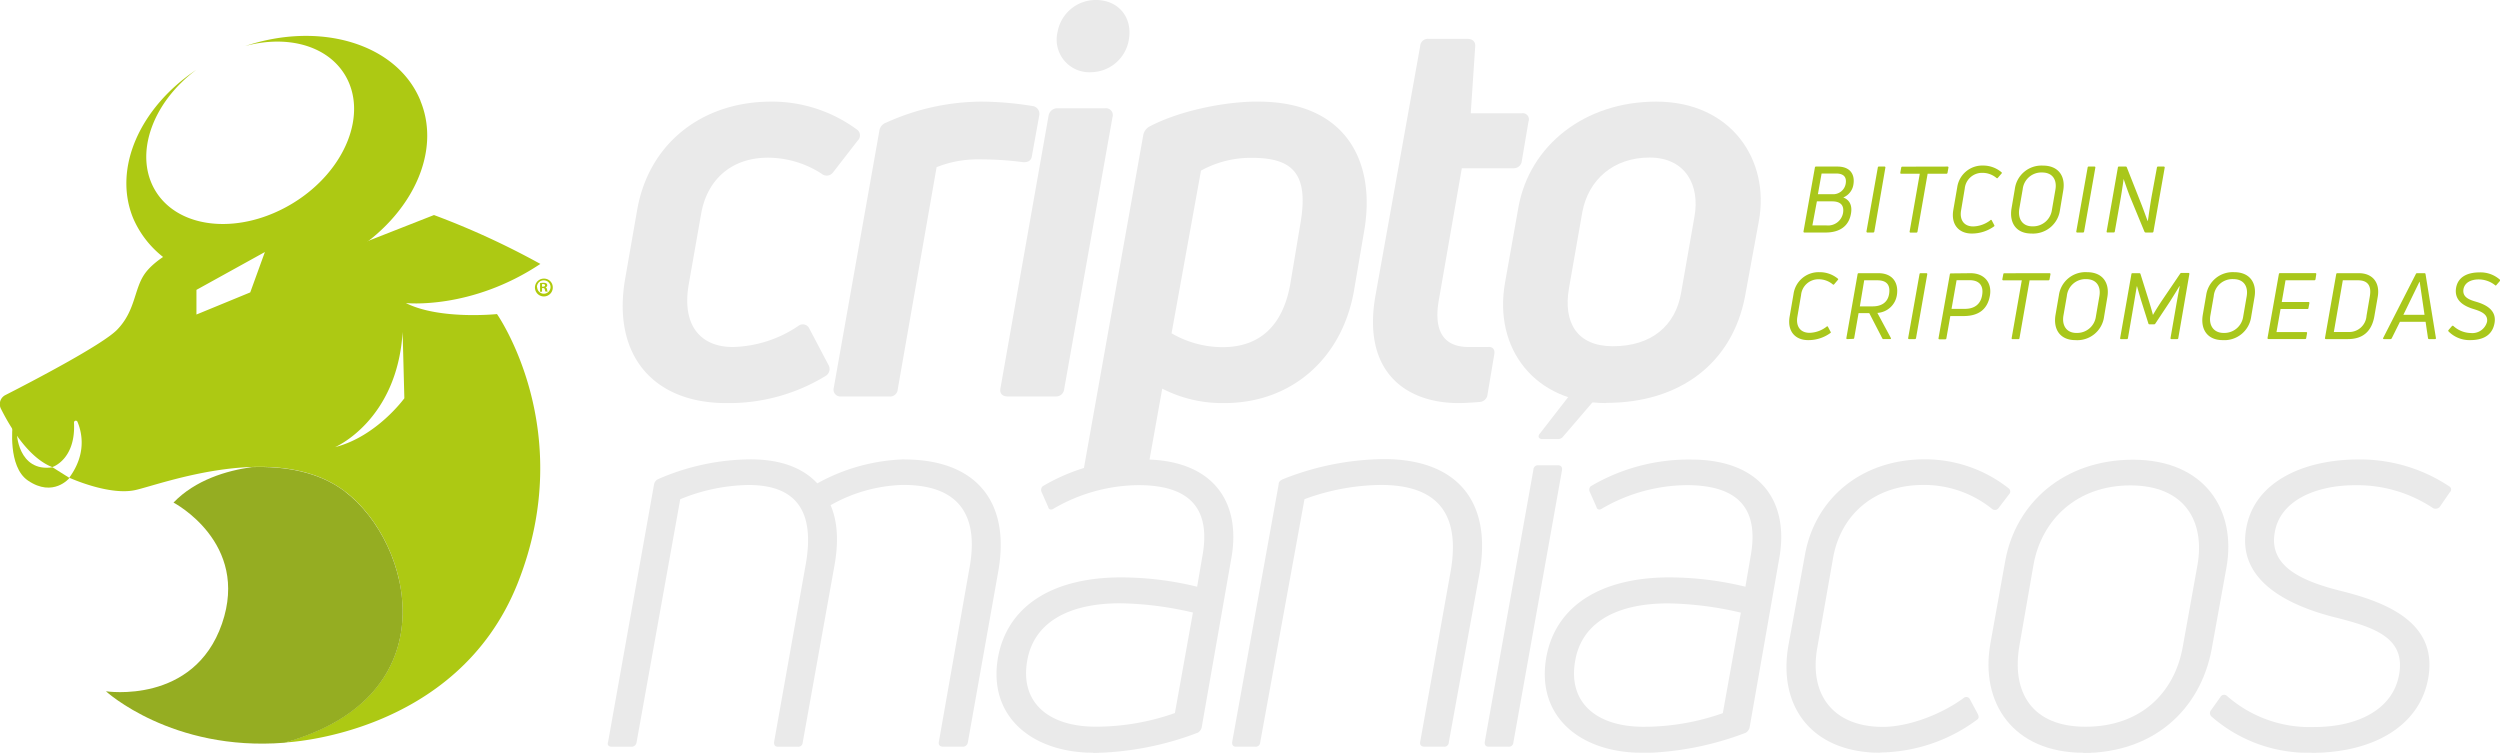 <svg xmlns="http://www.w3.org/2000/svg" viewBox="0 0 493.51 148.59"><defs><style>.cls-1{fill:#eaeaea;}.cls-2{fill:#a9c71b;}.cls-3{fill:#adc913;}.cls-4{fill:#95ad22;}.cls-5{fill:#afca0b;}</style></defs><title>logo-rodape</title><g id="Camada_2" data-name="Camada 2"><g id="Camada_1-2" data-name="Camada 1"><path class="cls-1" d="M143.35,79.57c-14.35,0-22.57-9.42-19.94-24.55l2.41-13.81c2.41-13.15,13-21.15,26.41-21.15a28.24,28.24,0,0,1,16.88,5.48,1.39,1.39,0,0,1,.22,2.19l-4.93,6.36a1.55,1.55,0,0,1-2.19.22,19.52,19.52,0,0,0-10.64-3.18c-7.12,0-11.94,4.27-13.15,11L136,55.9c-1.53,8.33,2.3,12.6,8.66,12.6a24,24,0,0,0,12.93-4.16,1.42,1.42,0,0,1,2.19.55L163.52,72A1.59,1.59,0,0,1,163,74.2a36.61,36.61,0,0,1-19.62,5.37"/><path class="cls-1" d="M166,78.26a1.34,1.34,0,0,1-1.42-1.65l9-50.74a2,2,0,0,1,1.32-1.65,46.12,46.12,0,0,1,18.85-4.16,64.54,64.54,0,0,1,10.08.87,1.55,1.55,0,0,1,1.32,1.87l-1.43,7.89c-.11,1-.76,1.42-1.86,1.31a65,65,0,0,0-8.55-.54A21.87,21.87,0,0,0,184.89,33l-7.67,43.84a1.51,1.51,0,0,1-1.64,1.43Z"/><path class="cls-1" d="M198.92,78.26c-1.1,0-1.64-.66-1.42-1.65L207,22.8a1.76,1.76,0,0,1,1.65-1.43h9.53a1.35,1.35,0,0,1,1.43,1.76l-9.54,53.7a1.58,1.58,0,0,1-1.64,1.43Zm16.33-64a6.44,6.44,0,0,1-6.47-8A7.64,7.64,0,0,1,216.35,0c4.38,0,7.34,3.4,6.46,8a7.64,7.64,0,0,1-7.56,6.25"/><path class="cls-1" d="M248.35,20.06c17.1,0,23.24,11.51,21,25.21l-2,11.72c-2.19,13.49-12.16,22.58-25.65,22.58a26,26,0,0,1-12.27-2.85l-3,16.75-12.83,1,12.08-67.78a2.49,2.49,0,0,1,1.1-1.64c5.7-3.07,14.69-5,21.48-5m8.44,24.11c1.75-10-1.64-13-9.54-13a20.34,20.34,0,0,0-10.08,2.52l-5.81,32.11a20,20,0,0,0,10.09,2.74c7.34,0,11.94-4.27,13.37-12.6Z"/><path class="cls-1" d="M288.57,33.21,284,59.4c-1,6,1,9.1,5.92,9.1h3.73c1-.11,1.53.44,1.31,1.54l-1.31,7.78a1.65,1.65,0,0,1-1.54,1.53c-1.31.11-3.07.22-4.16.22-10.42,0-19.07-6.14-16.44-21.15L280.35,9.1A1.51,1.51,0,0,1,282,7.67h7.67c1,0,1.64.55,1.54,1.54l-.88,13.15h10.08A1.21,1.21,0,0,1,301.73,24l-1.32,7.78a1.58,1.58,0,0,1-1.64,1.43Z"/><path class="cls-1" d="M317.07,79.57c-13.92,0-22.36-10.63-19.95-23.89l2.63-14.8c2.2-12.16,13.05-20.82,27.19-20.82,14.9,0,22.46,11.62,20.27,23.56l-2.74,14.91c-2.52,13.15-12.82,21-27.4,21m1.32-11.18c7.56,0,12.38-4,13.48-10.63l2.63-15c1.09-6.14-1.76-11.62-8.88-11.62s-12.06,4.38-13.26,10.74l-2.63,15c-1.21,6.91,1.64,11.51,8.66,11.51"/><path class="cls-2" d="M356.2,45.9a.17.17,0,0,1-.18-.22l2.25-12.62a.2.2,0,0,1,.22-.18h4.23c2.6,0,3.47,1.64,3.15,3.55a3.28,3.28,0,0,1-2,2.55c1.32.51,1.79,1.66,1.52,3.18-.42,2.52-2.28,3.74-5,3.74Zm1.57-1.4h2.8A3,3,0,0,0,363.83,42c.22-1.4-.42-2.25-2.17-2.25h-3Zm1.09-6.16h2.91a2.5,2.5,0,0,0,2.58-2.09c.19-1.13-.23-2-1.92-2h-2.84Z"/><path class="cls-2" d="M370,45.71a.22.22,0,0,1-.22.19h-1.15a.18.18,0,0,1-.18-.22l2.24-12.62a.2.2,0,0,1,.22-.18H372a.17.17,0,0,1,.18.22Z"/><path class="cls-2" d="M384.45,32.88a.17.17,0,0,1,.18.22l-.18,1a.22.22,0,0,1-.22.2h-3.71l-2,11.43a.22.22,0,0,1-.22.19h-1.15a.17.17,0,0,1-.18-.22l2-11.4h-3.66a.17.17,0,0,1-.18-.22l.18-1a.2.2,0,0,1,.22-.18Z"/><path class="cls-2" d="M389.22,46.1c-2.47,0-4.15-1.71-3.62-4.7l.76-4.4a5,5,0,0,1,5.12-4.32A5.59,5.59,0,0,1,395.1,34a.16.16,0,0,1,0,.27l-.73.85a.17.17,0,0,1-.27,0,4.3,4.3,0,0,0-2.79-1,3.43,3.43,0,0,0-3.46,3.11l-.72,4.28c-.33,1.84.52,3.19,2.4,3.19a5.79,5.79,0,0,0,3.37-1.22.15.15,0,0,1,.27,0l.49.93c.07.11.06.2,0,.26A7.46,7.46,0,0,1,389.22,46.1Z"/><path class="cls-2" d="M401,46.1c-3,0-4.4-2.11-3.91-5l.65-3.82a5.3,5.3,0,0,1,5.55-4.59c3.12,0,4.48,2.17,4,4.93l-.65,3.88A5.35,5.35,0,0,1,401,46.1Zm.18-1.42a3.75,3.75,0,0,0,3.88-3.26l.69-4c.33-1.93-.58-3.37-2.62-3.37a3.7,3.7,0,0,0-3.84,3.31l-.67,3.84C398.29,43.2,399.25,44.68,401.18,44.68Z"/><path class="cls-2" d="M411.41,45.71a.21.21,0,0,1-.21.19h-1.15a.17.17,0,0,1-.18-.22l2.24-12.62a.19.19,0,0,1,.21-.18h1.13c.15,0,.2.09.18.22Z"/><path class="cls-2" d="M415.86,45.68l2.22-12.62a.19.19,0,0,1,.21-.18h1.33a.21.21,0,0,1,.22.15l2.88,7.3c.42,1.07.82,2.2,1.22,3.27H424c.24-1.6.49-3.49.79-5.11l1-5.43a.2.2,0,0,1,.22-.18h1.13a.18.18,0,0,1,.18.22l-2.22,12.61a.22.22,0,0,1-.22.19h-1.31a.28.28,0,0,1-.24-.15l-2.89-7c-.42-1.07-.86-2.33-1.22-3.42h0c-.22,1.56-.51,3.42-.8,5l-.95,5.37a.2.2,0,0,1-.21.19H416C415.89,45.9,415.84,45.81,415.86,45.68Z"/><path class="cls-2" d="M356.91,67.14c-2.48,0-4.15-1.71-3.62-4.69l.76-4.41a5,5,0,0,1,5.12-4.31A5.6,5.6,0,0,1,362.79,55a.16.16,0,0,1,0,.27l-.73.86a.17.17,0,0,1-.27,0,4.32,4.32,0,0,0-2.79-1,3.42,3.42,0,0,0-3.46,3.11l-.73,4.28c-.32,1.83.53,3.18,2.41,3.18a5.69,5.69,0,0,0,3.36-1.22.16.16,0,0,1,.28.06l.49.93a.16.16,0,0,1,0,.25A7.34,7.34,0,0,1,356.91,67.14Z"/><path class="cls-2" d="M364.66,66.94a.17.17,0,0,1-.18-.22l2.22-12.61a.2.2,0,0,1,.22-.18h3.9c2.76,0,4,1.87,3.64,4.29a4.15,4.15,0,0,1-3.86,3.55l2.66,4.94c.07.14,0,.23-.15.23h-1.29a.23.23,0,0,1-.24-.13l-2.58-5h-2.11l-.86,4.9a.2.2,0,0,1-.22.18Zm2.48-6.46h2.51c1.86,0,3-.86,3.26-2.42.29-1.79-.45-2.73-2.33-2.73H368Z"/><path class="cls-2" d="M378.23,66.76a.22.22,0,0,1-.22.18h-1.15a.17.17,0,0,1-.18-.22l2.24-12.61a.2.2,0,0,1,.22-.18h1.13a.17.17,0,0,1,.18.21Z"/><path class="cls-2" d="M389,53.93c2.68,0,4.28,1.85,3.81,4.46s-2.15,4-5.19,4H385l-.78,4.41a.21.21,0,0,1-.22.18h-1.15c-.15,0-.2-.09-.18-.22l2.24-12.61c0-.11.09-.18.22-.18Zm2.28,4.33c.33-1.93-.62-2.95-2.48-2.95h-2.56l-1,5.66h2.55C389.82,61,391,60,391.28,58.26Z"/><path class="cls-2" d="M404.59,53.93a.17.17,0,0,1,.18.21l-.18,1a.22.22,0,0,1-.22.2h-3.72l-2,11.43a.21.21,0,0,1-.22.18h-1.14c-.15,0-.2-.09-.18-.22l2-11.39h-3.65a.18.18,0,0,1-.19-.22l.19-1a.19.19,0,0,1,.21-.18Z"/><path class="cls-2" d="M409.68,67.14c-3,0-4.4-2.11-3.91-5l.66-3.83A5.29,5.29,0,0,1,412,53.73c3.11,0,4.48,2.16,4,4.93l-.65,3.88A5.33,5.33,0,0,1,409.68,67.14Zm.19-1.42a3.73,3.73,0,0,0,3.87-3.26l.69-4c.33-1.93-.58-3.36-2.62-3.36A3.7,3.7,0,0,0,408,58.46l-.67,3.84C407,64.25,407.94,65.72,409.87,65.72Z"/><path class="cls-2" d="M418.53,66.72l2.22-12.61a.18.18,0,0,1,.2-.18h1.37a.21.21,0,0,1,.22.16L424,58.75c.36,1.15.75,2.44,1,3.42h0c.58-1,1.31-2.16,2-3.17l3.39-5a.28.28,0,0,1,.25-.12h1.37a.17.17,0,0,1,.18.21L430,66.76a.2.2,0,0,1-.22.18h-1.13a.17.17,0,0,1-.18-.22l.87-5c.28-1.62.62-3.59.95-5.23h-.06c-.54.91-1.18,1.93-1.85,3l-2.91,4.39a.26.26,0,0,1-.22.14h-.93a.21.21,0,0,1-.22-.16l-1.44-4.57c-.29-1-.56-1.9-.8-2.77h-.05c-.28,1.69-.62,3.71-.91,5.39l-.84,4.86a.22.22,0,0,1-.22.18h-1.15A.17.17,0,0,1,418.53,66.72Z"/><path class="cls-2" d="M438.76,67.14c-3,0-4.41-2.11-3.92-5l.66-3.83a5.29,5.29,0,0,1,5.55-4.58c3.11,0,4.48,2.16,4,4.93l-.66,3.88A5.33,5.33,0,0,1,438.76,67.14Zm.18-1.42a3.75,3.75,0,0,0,3.88-3.26l.69-4c.32-1.93-.59-3.36-2.62-3.36A3.7,3.7,0,0,0,437,58.46l-.67,3.84C436,64.25,437,65.72,438.94,65.72Z"/><path class="cls-2" d="M457.09,55.13a.23.23,0,0,1-.22.2h-5.7l-.74,4.28h5.27a.18.18,0,0,1,.19.21l-.19,1a.19.19,0,0,1-.21.18h-5.3l-.8,4.55h5.86c.13,0,.18.07.18.2l-.18,1c0,.11-.09.18-.22.18H447.8a.18.18,0,0,1-.18-.22l2.24-12.61a.2.2,0,0,1,.22-.18h7c.13,0,.18.09.16.21Z"/><path class="cls-2" d="M459.15,66.94c-.15,0-.2-.09-.19-.22l2.22-12.61a.21.21,0,0,1,.22-.18h4.26c2.7,0,4.23,1.87,3.7,4.75l-.66,3.8c-.53,2.91-2.24,4.46-5.22,4.46Zm1.56-1.4h2.86a3.43,3.43,0,0,0,3.59-3.2l.65-3.81c.38-2.16-.44-3.2-2.33-3.2h-3Z"/><path class="cls-2" d="M479.52,66.94a.2.2,0,0,1-.22-.18l-.48-3.24h-5.06l-1.63,3.28a.3.3,0,0,1-.26.14H470.6c-.17,0-.2-.09-.15-.23l6.46-12.64a.26.26,0,0,1,.26-.14h1.42a.19.19,0,0,1,.22.18l2.05,12.61a.17.17,0,0,1-.18.22Zm-1.92-11.3-3.16,6.5h4.17l-.95-6.5Z"/><path class="cls-2" d="M487.62,67.14a5.8,5.8,0,0,1-4.26-1.71.19.19,0,0,1,0-.29l.67-.78a.21.21,0,0,1,.29,0,5.26,5.26,0,0,0,3.41,1.38,3,3,0,0,0,3.22-2.2c.27-1.57-1.33-2.13-2.77-2.57-1.62-.51-3.8-1.56-3.33-4.2.42-2.21,2.37-3,4.63-3a5.78,5.78,0,0,1,4,1.43.18.18,0,0,1,0,.28l-.69.8c-.07.11-.17.11-.27,0a5.22,5.22,0,0,0-3.21-1.12c-1.38,0-2.69.51-3,1.85-.29,1.59,1,2.13,2.46,2.55,1.8.53,4.13,1.57,3.66,4.22S489.82,67.14,487.62,67.14Z"/><path class="cls-1" d="M178.52,90.7c14.12,0,21,8.3,18.54,22.1l-6,33.74a1,1,0,0,1-1.08.86h-3.78c-.64,0-1-.32-.86-1l6-34.06c2.15-11.32-2.7-16.71-13.26-16.61a30.58,30.58,0,0,0-14.12,4c1.4,3.24,1.61,7.23.75,12l-6.25,34.82a.88.88,0,0,1-1,.86h-3.88c-.54,0-.86-.32-.76-1l6.26-35.14c1.72-9.92-1.51-15.53-11.32-15.53a36.65,36.65,0,0,0-13.48,2.81l-8.62,48a1,1,0,0,1-1.08.86h-3.77c-.65,0-1-.32-.76-1l9.06-50.77a1.43,1.43,0,0,1,.86-1.08,46.05,46.05,0,0,1,18.22-3.88c6,0,10.35,1.72,13.15,4.74a37.7,37.7,0,0,1,17.14-4.74"/><path class="cls-1" d="M215.82,148.59c-12,0-21-7.12-18.76-19.08,2.05-10.35,11.32-15.53,24.26-15.53a63.8,63.8,0,0,1,15,1.84l1-5.83c1.62-8.62-1.4-14.22-12.61-14.22A33.73,33.73,0,0,0,208,100.4c-.43.32-1,.22-1.08-.32l-1.29-2.91a1,1,0,0,1,.21-1.19,38,38,0,0,1,19.84-5.28c13.58,0,19.51,8.19,17.35,19.73l-5.82,33.2a1.71,1.71,0,0,1-.75,1,60.19,60.19,0,0,1-20.59,4m.43-5.18a46.94,46.94,0,0,0,15.63-2.69l3.56-19.84a66.65,66.65,0,0,0-14.34-1.83c-10.56,0-17,4-18.33,11.1-1.61,8.41,4.1,13.26,13.48,13.26"/><path class="cls-1" d="M244,147.4c-.54,0-.86-.32-.75-1l9.16-50.77c0-.54.33-.76.76-1a54.91,54.91,0,0,1,20.05-4c14.23,0,21.56,8.19,18.76,23L286,146.54a.88.88,0,0,1-1,.86h-3.78c-.64,0-1-.32-.86-1l5.93-33.2c2.26-12.18-2.91-17.47-13.69-17.47a44.65,44.65,0,0,0-15.09,2.81l-8.74,48a.88.88,0,0,1-1,.86Z"/><path class="cls-1" d="M293.86,147.4c-.53,0-.86-.32-.75-1l9.59-53.68a.89.89,0,0,1,1-.87h3.89c.53,0,.86.33.75,1l-9.59,53.69a.88.88,0,0,1-1,.86ZM304.5,86.68c-.76,0-1-.53-.54-1.07l11.21-14.45a1.19,1.19,0,0,1,1.08-.54h4.31c.75,0,1,.43.43,1.08l-12.4,14.45a1.31,1.31,0,0,1-1.08.53Z"/><path class="cls-1" d="M324.05,148.59c-12,0-21-7.12-18.76-19.08,2-10.35,11.32-15.53,24.26-15.53a63.8,63.8,0,0,1,15,1.84l1-5.83c1.62-8.62-1.4-14.22-12.61-14.22a33.73,33.73,0,0,0-16.71,4.63c-.43.32-1,.22-1.08-.32l-1.29-2.91A1,1,0,0,1,314,96a38,38,0,0,1,19.84-5.28c13.58,0,19.51,8.19,17.35,19.73l-5.82,33.2a1.71,1.71,0,0,1-.75,1,60.19,60.19,0,0,1-20.59,4m.43-5.18a46.89,46.89,0,0,0,15.63-2.69l3.56-19.84a66.56,66.56,0,0,0-14.34-1.83c-10.56,0-17,4-18.32,11.1-1.62,8.41,4.09,13.26,13.47,13.26"/><path class="cls-1" d="M371.16,148.59c-13.37,0-20.27-9-18.11-21.24l3.23-17.68c1.94-11.21,11.1-19,23.72-19a26.65,26.65,0,0,1,16.49,5.71.77.77,0,0,1,.11,1.19l-2.05,2.69a.88.88,0,0,1-1.29.22,21.34,21.34,0,0,0-13.59-4.75c-9.81,0-16.27,6-17.78,14.23l-3.13,17.79c-1.72,9.38,3.13,15.74,12.94,15.74,4.63,0,11.1-2.16,15.95-5.71a.78.78,0,0,1,1.19.21l1.61,3c.22.54.22.86-.32,1.19a32.65,32.65,0,0,1-19,6.36"/><path class="cls-1" d="M411.26,148.59c-13.8,0-20.48-9.81-18.33-21.67l2.91-16.17c2.05-11.43,11.54-20,25.23-20,14.23,0,20.48,10,18.43,21.34l-2.91,16.07c-2.26,12-11.53,20.48-25.33,20.48m.43-5.18c10.89,0,17.57-6.68,19.19-15.74l2.91-16.17c1.51-8.62-2.48-15.73-13.26-15.73-10.56,0-17.46,6.79-19.08,15.52l-2.8,16.06c-1.62,9.27,2.48,16.06,13,16.06"/><path class="cls-1" d="M456.32,148.59a28.88,28.88,0,0,1-19.73-7.12.89.89,0,0,1-.11-1.29l1.84-2.59a.82.82,0,0,1,1.29-.21,24.78,24.78,0,0,0,17.14,6.14c9.16,0,15.63-3.77,16.82-10.24,1.4-7.44-4.85-9.49-13.15-11.54-7.55-2-19-6.57-17-17.46C445,95.12,454.7,90.7,465.59,90.7A31.81,31.81,0,0,1,483.48,96a.71.71,0,0,1,.11,1.19l-2,2.91a1.14,1.14,0,0,1-1.29.21,27,27,0,0,0-15.31-4.53c-8.19,0-15,3.24-15.95,9.38-1.3,7.23,6.68,9.92,13.69,11.65,10.13,2.58,18.43,7,16.6,17.14-1.72,9.48-11,14.66-23,14.66"/><path class="cls-3" d="M83,19.88C78.42,8.66,63.28,4.11,48.4,9.09c8.11-2.2,16-.23,19.62,5.58,4.73,7.63.23,19-10.07,25.36s-22.47,5.37-27.2-2.25c-4.4-7.11-.79-17.46,8-24-11.06,7.4-16.52,19.37-12.47,29.28A19.52,19.52,0,0,0,36.55,53.3c3.14,1.45,12.54-5,16.37-4.77,3.09.17.53,7.18,3.8,6.48a40.93,40.93,0,0,0,6.72-2.09c15.65-6.4,24.41-21.2,19.56-33"/><path class="cls-3" d="M80.07,59.82s12.84,1.43,26.6-7.72a156.15,156.15,0,0,0-21-9.65L69,49s-21.31-4.28-33.81,0c0,0-4.7,2.18-6.72,5.2s-1.76,7.21-5.37,10.91c-2.95,3-17,10.31-22,12.86a2,2,0,0,0-.9,2.75c1.66,3.3,5.3,9.61,10.12,11.49,0,0,4.65-1.46,4.29-8.75a.36.36,0,0,1,.7-.16c.91,2.2,1.77,6.36-1.64,11,0,0,7.89,3.61,13.09,2.43s27.95-9.82,41.29.25,21,40.45-11.92,49.6c0,0,34.07-1.26,46.07-31.47S98.11,62,98.11,62s-11.33,1.18-18-2.18m-30.71-2.1L38.78,62.09V57.22l13.51-7.47ZM66.14,88.27s12.25-5.21,13.34-22.74l.34,13.09s-5.46,7.55-13.68,9.65"/><path class="cls-3" d="M3.37,85.25c-.17.08.17,8,7,7l3.35,2.1s-3.19,3.94-8.22.5c-4-2.73-3-10.91-3-10.91Z"/><path class="cls-4" d="M68.07,97c-5.23-3.94-11.89-5-18.38-4.79-5,.71-11.12,2.53-15.44,7,0,0,15.11,7.88,9.57,23.91s-22.91,13.34-22.91,13.34,13,11.92,35.24,10.16c32.9-9.15,25.26-39.53,11.92-49.6"/><path class="cls-5" d="M109.12,56.69A1.76,1.76,0,1,1,107.36,55a1.72,1.72,0,0,1,1.76,1.71m-3.08,0a1.32,1.32,0,1,0,1.32-1.37A1.32,1.32,0,0,0,106,56.69m1,.9h-.39V55.88a3.48,3.48,0,0,1,.65-.05,1.12,1.12,0,0,1,.6.12.49.49,0,0,1,.17.38.43.43,0,0,1-.36.39v0a.5.5,0,0,1,.32.41,1.26,1.26,0,0,0,.12.43h-.43a1.5,1.5,0,0,1-.13-.41.31.31,0,0,0-.36-.28h-.19Zm0-1h.19c.22,0,.4-.07.4-.25s-.12-.26-.37-.26l-.22,0Z"/></g></g></svg>